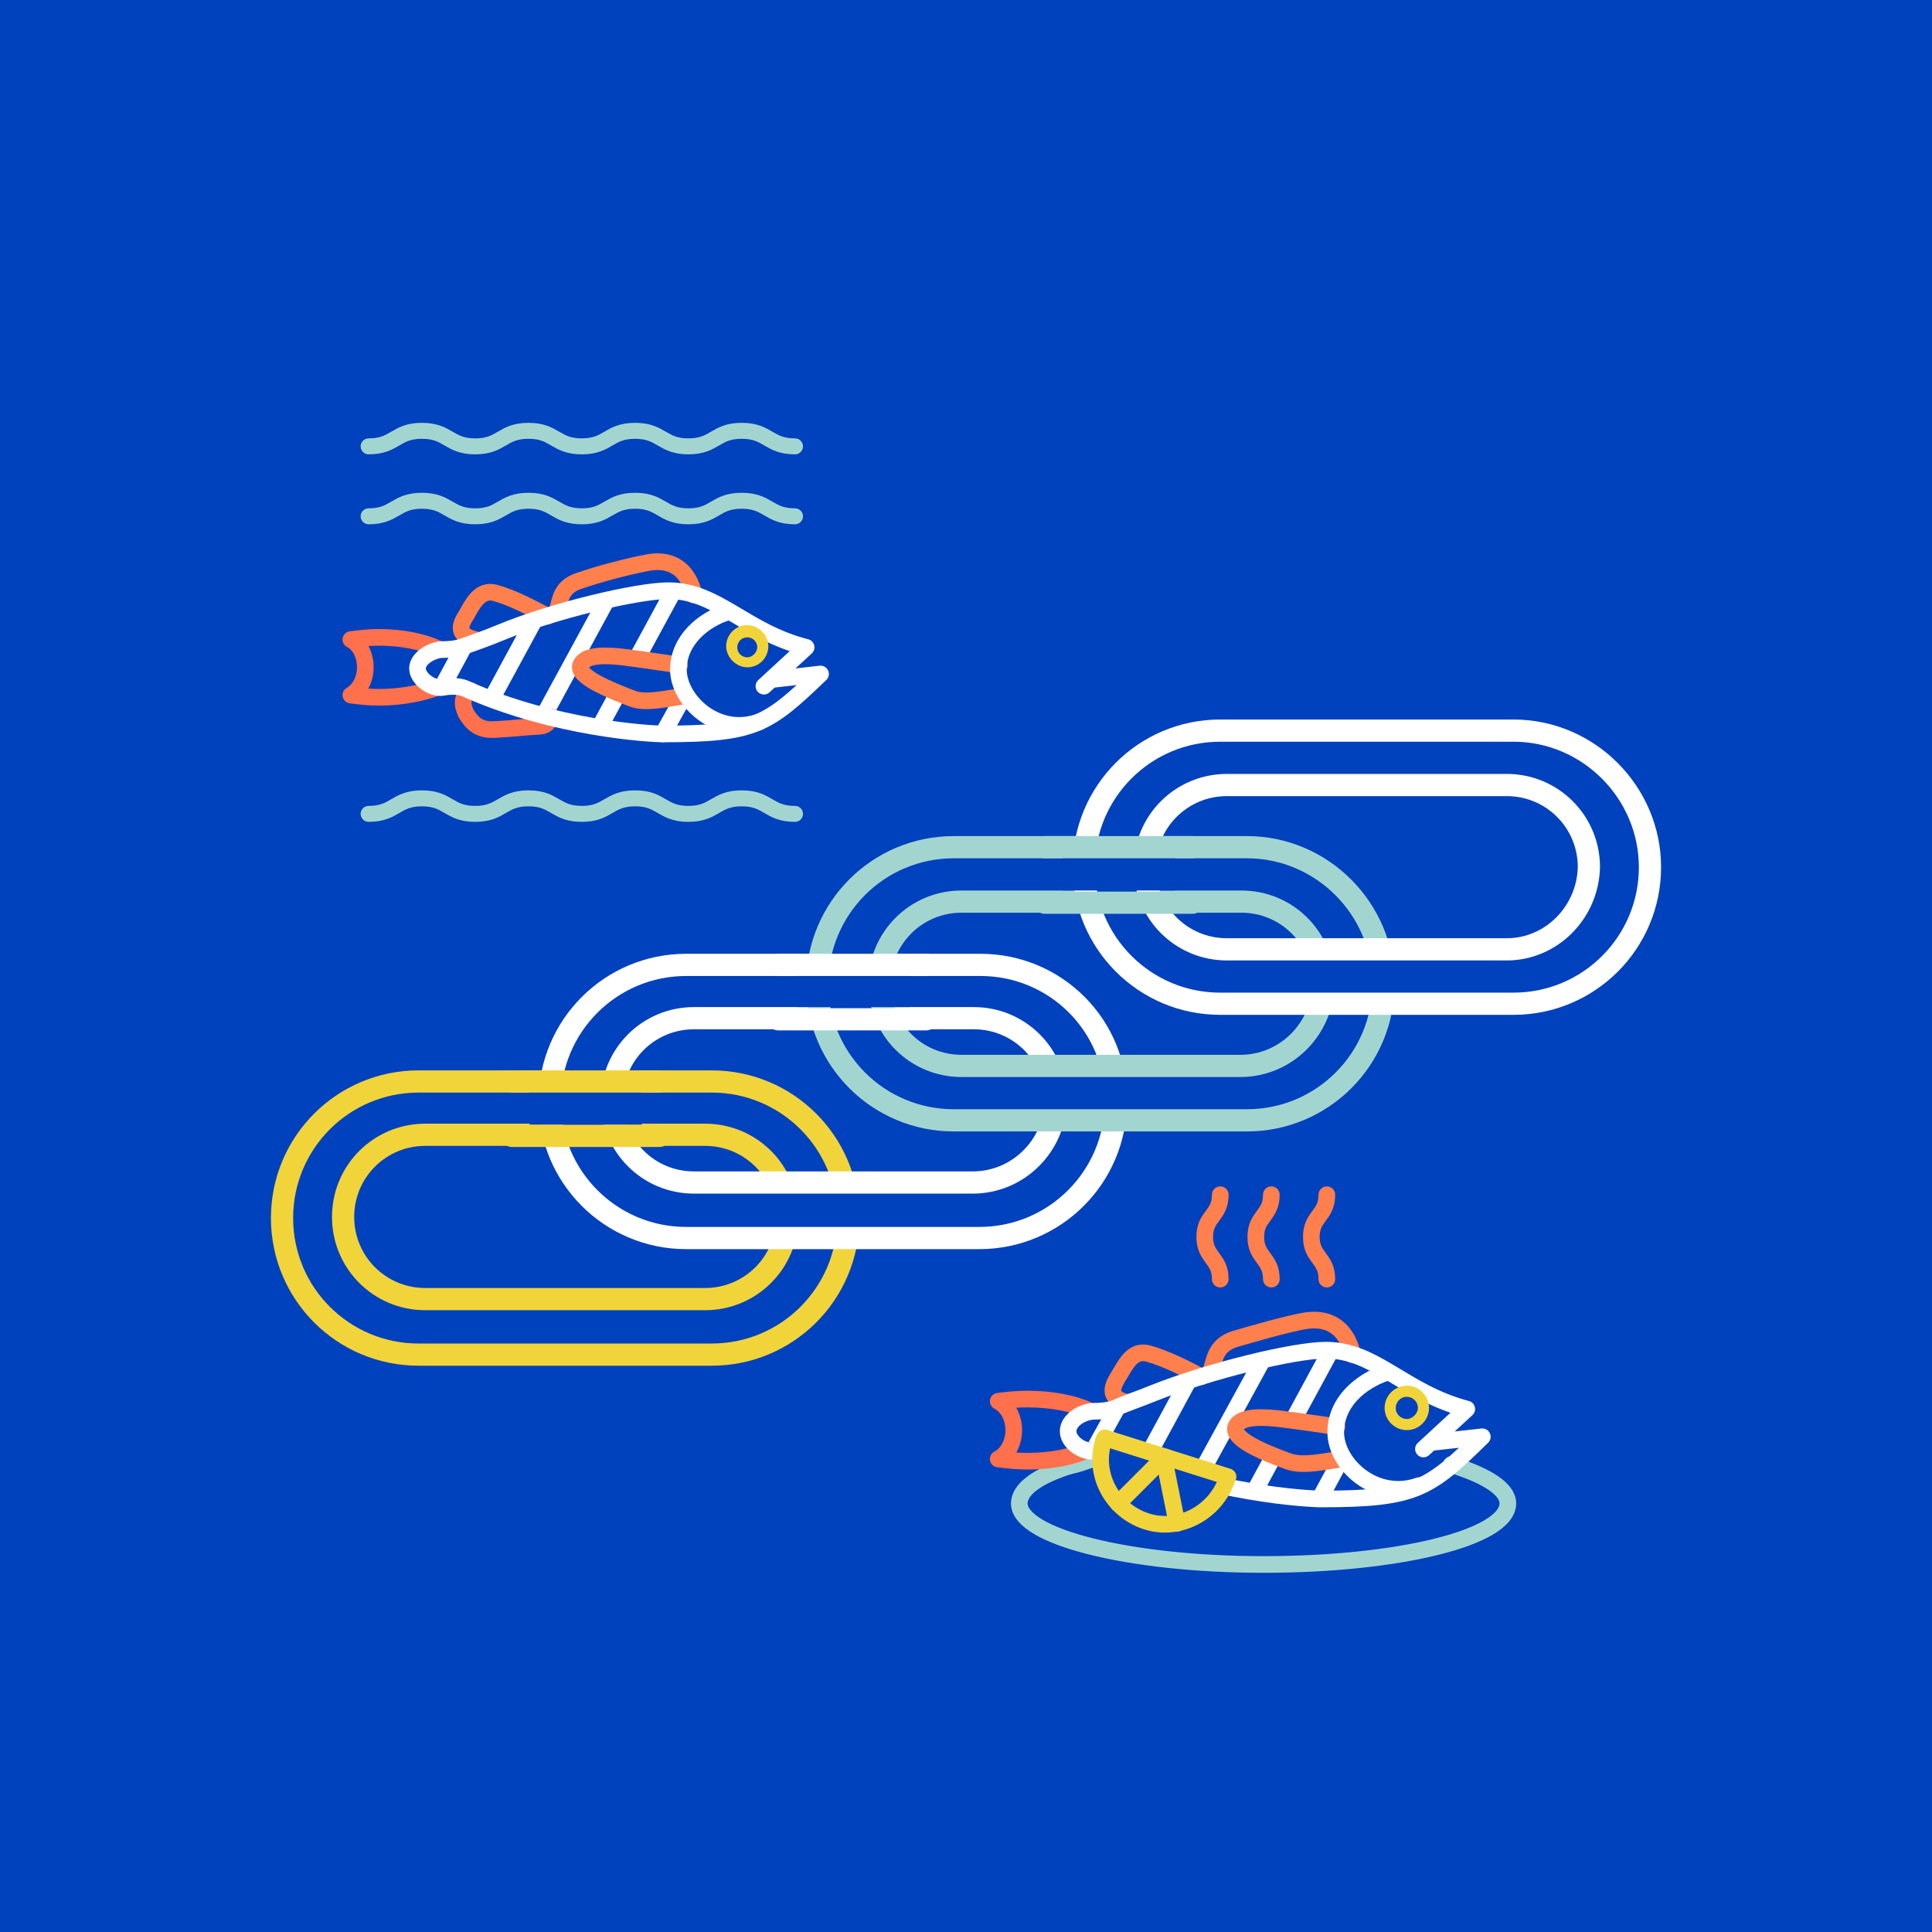 <?xml version="1.0" encoding="utf-8"?>
<!-- Generator: Adobe Illustrator 26.0.1, SVG Export Plug-In . SVG Version: 6.00 Build 0)  -->
<svg version="1.1" id="Layer_1" xmlns="http://www.w3.org/2000/svg" xmlns:xlink="http://www.w3.org/1999/xlink" x="0px" y="0px"
	 viewBox="0 0 174 174" style="enable-background:new 0 0 174 174;" xml:space="preserve">
<style type="text/css">
	.st0{fill:#0047BF;}
	.st1{fill:#003FC1;}
	.st2{fill:#FFFFFF;}
	.st3{fill:none;stroke:#96D5CE;stroke-width:2;stroke-linecap:round;stroke-linejoin:round;stroke-miterlimit:10;}
	.st4{fill:none;stroke:#FF704C;stroke-width:2;stroke-linecap:round;stroke-linejoin:round;stroke-miterlimit:10;}
	.st5{fill:none;stroke:#FFFFFF;stroke-width:2;stroke-linecap:round;stroke-linejoin:round;stroke-miterlimit:10;}
	.st6{fill:none;stroke:#FF804C;stroke-width:2;stroke-linecap:round;stroke-linejoin:round;stroke-miterlimit:10;}
	.st7{fill:none;stroke:#0047BF;stroke-width:2;stroke-linecap:round;stroke-linejoin:round;stroke-miterlimit:10;}
	.st8{fill:#F1D439;}
	.st9{fill:#0047BF;stroke:#BEC8C8;stroke-width:2;stroke-linecap:round;stroke-linejoin:round;stroke-miterlimit:10;}
	.st10{fill:none;stroke:#FF7E51;stroke-width:2;stroke-linecap:round;stroke-linejoin:round;stroke-miterlimit:10;}
	.st11{fill:none;stroke:#A3D5D0;stroke-width:2;stroke-linecap:round;stroke-linejoin:round;stroke-miterlimit:10;}
	.st12{fill:none;stroke:#F1D439;stroke-width:2;stroke-linecap:round;stroke-linejoin:round;stroke-miterlimit:10;}
	.st13{fill:none;stroke:#E2E6E6;stroke-width:2;stroke-linecap:round;stroke-linejoin:round;stroke-miterlimit:10;}
	.st14{fill:#A3D5D0;}
	.st15{fill:#FF804C;}
	.st16{fill:none;stroke:#BEC8C8;stroke-width:2;stroke-linecap:round;stroke-linejoin:round;stroke-miterlimit:10;}
	.st17{fill:#0047BF;stroke:#0047BF;stroke-width:2;stroke-linecap:round;stroke-linejoin:round;stroke-miterlimit:10;}
	.st18{fill:#0041BD;}
	.st19{fill:#0041BD;stroke:#A3D5D0;stroke-width:2;stroke-linecap:round;stroke-linejoin:round;stroke-miterlimit:10;}
	.st20{fill:#0041BD;stroke:#FFFFFF;stroke-width:2;stroke-linecap:round;stroke-linejoin:round;stroke-miterlimit:10;}
	.st21{fill:#0041BD;stroke:#FF804C;stroke-width:2;stroke-linecap:round;stroke-linejoin:round;stroke-miterlimit:10;}
	.st22{fill:#0041BD;stroke:#F1D439;stroke-width:2;stroke-linecap:round;stroke-linejoin:round;stroke-miterlimit:10;}
	.st23{fill:#FF804C;stroke:#FF804C;stroke-width:2;stroke-linecap:round;stroke-linejoin:round;stroke-miterlimit:10;}
	.st24{fill:none;stroke:#FFFFFF;stroke-width:1.5;stroke-linecap:round;stroke-linejoin:round;stroke-miterlimit:10;}
	.st25{fill:#0041BD;stroke:#FF804C;stroke-width:1.5;stroke-linecap:round;stroke-linejoin:round;stroke-miterlimit:10;}
	.st26{fill:none;stroke:#FF704C;stroke-width:1.5;stroke-linecap:round;stroke-linejoin:round;stroke-miterlimit:10;}
	.st27{fill:none;stroke:#FF804C;stroke-width:1.5;stroke-linecap:round;stroke-linejoin:round;stroke-miterlimit:10;}
	.st28{fill:none;stroke:#A3D5D0;stroke-width:1.438;stroke-linecap:round;stroke-linejoin:round;stroke-miterlimit:10;}
	.st29{fill:#0041BD;stroke:#A3D5D0;stroke-width:1.5;stroke-linecap:round;stroke-linejoin:round;stroke-miterlimit:10;}
	.st30{fill:#0041BD;stroke:#F1D439;stroke-width:1.5;stroke-linecap:round;stroke-linejoin:round;stroke-miterlimit:10;}
	.st31{fill:none;stroke:#F1D439;stroke-width:1.5;stroke-linecap:round;stroke-linejoin:round;stroke-miterlimit:10;}
	.st32{fill:none;stroke:#FFFFFF;stroke-width:2.5;stroke-linecap:round;stroke-linejoin:round;stroke-miterlimit:10;}
	.st33{fill:none;}
	.st34{fill:none;stroke:#A3D5D0;stroke-width:1.5;stroke-linecap:round;stroke-linejoin:round;stroke-miterlimit:10;}
	.st35{fill:none;stroke:#96D5CE;stroke-width:1.438;stroke-linecap:round;stroke-linejoin:round;stroke-miterlimit:10;}
	.st36{fill:none;stroke:#0047BF;stroke-width:1.5;stroke-linecap:round;stroke-linejoin:round;stroke-miterlimit:10;}
	.st37{fill:#0047BF;stroke:#FF704C;stroke-width:2;stroke-linecap:round;stroke-linejoin:round;stroke-miterlimit:10;}
	.st38{fill:#0047BF;stroke:#FF804C;stroke-width:2;stroke-linecap:round;stroke-linejoin:round;stroke-miterlimit:10;}
	.st39{fill:#0047BF;stroke:#E2E6E6;stroke-width:2;stroke-linecap:round;stroke-linejoin:round;stroke-miterlimit:10;}
	.st40{fill:#0047BF;stroke:#A3D5D0;stroke-width:2;stroke-linecap:round;stroke-linejoin:round;stroke-miterlimit:10;}
	.st41{fill:#0047BF;stroke:#F1D439;stroke-width:2;stroke-linecap:round;stroke-linejoin:round;stroke-miterlimit:10;}
	.st42{fill:#0041BD;stroke:#E2E6E6;stroke-width:2;stroke-linecap:round;stroke-linejoin:round;stroke-miterlimit:10;}
	.st43{fill:#E2E6E6;}
	.st44{fill:none;stroke:#0047BF;stroke-width:1.438;stroke-linecap:round;stroke-linejoin:round;stroke-miterlimit:10;}
	.st45{fill:#0047BF;stroke:#A3D5D0;stroke-width:1.5;stroke-linecap:round;stroke-linejoin:round;stroke-miterlimit:10;}
	.st46{fill:none;stroke:#E2E6E6;stroke-width:1.5;stroke-linecap:round;stroke-linejoin:round;stroke-miterlimit:10;}
	.st47{fill:#0047BF;stroke:#FF704C;stroke-width:1.5;stroke-linecap:round;stroke-linejoin:round;stroke-miterlimit:10;}
	.st48{fill:#0047BF;stroke:#FF804C;stroke-width:1.5;stroke-linecap:round;stroke-linejoin:round;stroke-miterlimit:10;}
	.st49{fill:#0047BF;stroke:#F1D439;stroke-width:1.5;stroke-linecap:round;stroke-linejoin:round;stroke-miterlimit:10;}
	.st50{fill:#0041BD;stroke:#0047BF;stroke-width:2;stroke-linecap:round;stroke-linejoin:round;stroke-miterlimit:10;}
	.st51{fill:#FF7E51;}
	.st52{fill:#96D5CE;}
	.st53{fill:#B5C0C0;}
	.st54{fill:#FFDD20;}
	
		.st55{fill:none;stroke:#FFFFFF;stroke-width:2;stroke-linecap:round;stroke-linejoin:round;stroke-miterlimit:10;stroke-dasharray:15,5;}
	.st56{opacity:0.74;fill:#0041BD;}
	.st57{fill:none;stroke:#FFFFFF;stroke-width:2;stroke-linecap:round;stroke-linejoin:round;stroke-dasharray:14.758,4.919;}
	.st58{fill:none;stroke:#B5C0C0;stroke-width:2;stroke-linecap:round;stroke-linejoin:round;stroke-miterlimit:10;}
	.st59{fill:#0047BF;stroke:#B5C0C0;stroke-width:2;stroke-linecap:round;stroke-linejoin:round;stroke-miterlimit:10;}
	.st60{fill:#0047BF;stroke:#96D5CE;stroke-width:2;stroke-linecap:round;stroke-linejoin:round;stroke-miterlimit:10;}
	.st61{fill:#0047BF;stroke:#FFFFFF;stroke-width:2;stroke-linecap:round;stroke-linejoin:round;stroke-miterlimit:10;}
	.st62{fill:none;stroke:#FFFFFF;stroke-width:0.75;stroke-linecap:round;stroke-linejoin:round;stroke-miterlimit:10;}
	.st63{fill:none;stroke:#FF7E51;stroke-width:1.5;stroke-linecap:round;stroke-linejoin:round;stroke-miterlimit:10;}
	.st64{fill:#0B0069;stroke:#FFFFFF;stroke-width:1.5;stroke-linecap:round;stroke-linejoin:round;stroke-miterlimit:10;}
	.st65{fill:none;stroke:#FF804C;stroke-width:1.96;stroke-linecap:round;stroke-linejoin:round;stroke-miterlimit:10;}
</style>
<rect x="-4.3" y="-4.1" class="st18" width="182.7" height="182.7"/>
<line class="st24" x1="61.7" y1="62.5" x2="59.7" y2="66.1"/>
<line class="st24" x1="60.4" y1="53.7" x2="54.1" y2="65.3"/>
<line class="st24" x1="54.6" y1="54.1" x2="49" y2="64.4"/>
<line class="st24" x1="48.1" y1="55.9" x2="44.3" y2="62.9"/>
<line class="st24" x1="41.8" y1="58.2" x2="39.8" y2="61.9"/>
<path class="st25" d="M61.5,62.7c-1.4,0.2-3.4,0.7-4.6,0.2c-2.1-0.8-5-2-4.6-3c0.4-1,2.4-0.9,4-0.7c2.3,0.3,4.9,0.7,4.9,0.7"/>
<path class="st24" d="M68.4,65c-3.8,1.4-7.3-1.9-7.3-4.7c0-2.6,2.2-4.5,4.5-5.2"/>
<g>
	<path class="st26" d="M39.4,58.4c-1.3-0.6-3.2-1-5.3-1c-0.9,0-1.7,0.1-2.5,0.2c0.8,0.4,1.3,1.4,1.3,2.5c0,1.2-0.6,2.1-1.3,2.5
		c0.8,0.1,1.6,0.2,2.5,0.2c2.1,0,4-0.4,5.3-0.9"/>
</g>
<path class="st27" d="M49.3,55.5c-1.3-0.7-3.2-1.7-4.7-2.1c-1.4-0.4-2.1,1.1-2.6,2c-0.6,0.9-0.9,1.8,0.8,2.2"/>
<path class="st27" d="M62.5,53.6c0,0-0.5-3.7-4.3-2.9c-1.6,0.3-4.3,1-6,1.6c-1.9,0.6-1.7,2-2.1,2.9"/>
<path class="st26" d="M49.7,64.6c-0.1-0.1-0.2,0.7-1,0.8c-1.9,0.1-2.2,0.2-4.1,0.3c-1.5,0.1-2.1-0.6-2.6-1.4
	c-0.2-0.4-0.7-1.5,0.4-2.1"/>
<path class="st24" d="M68.8,61.8l3.8-3.5c-5.5-1.4-8-5.1-12.4-5.1C57.4,53.2,49.8,55,45,57c-1.2,0.5-2.1,0.8-3.2,1.2
	c-0.7,0.3-1.8,0.3-1.9,0.3c-1,0-2.3,0.8-2.3,1.7c0,0.9,1.3,1.9,2.3,1.7c1.2-0.2,1.8,0,2.2,0.2c7.9,3.5,16.4,4,17.6,4
	c8.3,0,9.4-0.8,14.2-5.4l-4.4,0.5"/>
<path class="st8" d="M67.3,56.3c-1.1,0-1.9,0.9-1.9,1.9s0.9,1.9,1.9,1.9c1.1,0,1.9-0.9,1.9-1.9S68.3,56.3,67.3,56.3z M67.3,59.2
	c-0.5,0-0.9-0.4-0.9-0.9c0-0.5,0.4-0.9,0.9-0.9c0.5,0,0.9,0.4,0.9,0.9C68.2,58.7,67.8,59.2,67.3,59.2z"/>
<g>
	<path class="st12" d="M64.1,122H37.7c-6.8,0-12.3-5.5-12.3-12.3v0c0-6.8,5.5-12.3,12.3-12.3h26.4c6.8,0,12.3,5.5,12.3,12.3v0
		C76.4,116.5,70.9,122,64.1,122z"/>
	<path class="st12" d="M63.5,117H38.3c-4.1,0-7.4-3.3-7.4-7.4v0c0-4.1,3.3-7.4,7.4-7.4h25.2c4.1,0,7.4,3.3,7.4,7.4v0
		C70.9,113.7,67.6,117,63.5,117z"/>
</g>
<path class="st20" d="M88.3,86.9H61.8c-6.8,0-12.3,5.5-12.3,12.3c0,6.8,5.5,12.3,12.3,12.3h26.4c6.8,0,12.3-5.5,12.3-12.3
	C100.6,92.4,95.1,86.9,88.3,86.9z M87.6,106.5H62.5c-4.1,0-7.4-3.3-7.4-7.4c0-4.1,3.3-7.4,7.4-7.4h25.2c4.1,0,7.4,3.3,7.4,7.4
	C95,103.2,91.7,106.5,87.6,106.5z"/>
<rect x="47.7" y="98.3" class="st18" width="10.1" height="3"/>
<line class="st12" x1="46.1" y1="102.3" x2="59.4" y2="102.3"/>
<line class="st12" x1="46.1" y1="97.4" x2="59.4" y2="97.4"/>
<path class="st19" d="M112.3,76.3H85.9c-6.8,0-12.3,5.5-12.3,12.3c0,6.8,5.5,12.3,12.3,12.3h26.4c6.8,0,12.3-5.5,12.3-12.3
	C124.6,81.9,119.1,76.3,112.3,76.3z M111.7,96H86.6c-4.1,0-7.4-3.3-7.4-7.4c0-4.1,3.3-7.4,7.4-7.4h25.2c4.1,0,7.4,3.3,7.4,7.4
	C119.1,92.7,115.8,96,111.7,96z"/>
<rect x="71.8" y="87.7" class="st18" width="10.1" height="3"/>
<line class="st5" x1="70.1" y1="91.8" x2="83.4" y2="91.8"/>
<line class="st5" x1="70.2" y1="86.9" x2="83.4" y2="86.9"/>
<path class="st20" d="M136.3,65.8h-26.4c-6.8,0-12.3,5.5-12.3,12.3c0,6.8,5.5,12.3,12.3,12.3h26.4c6.8,0,12.3-5.5,12.3-12.3
	C148.6,71.4,143.1,65.8,136.3,65.8z M135.7,85.5h-25.2c-4.1,0-7.4-3.3-7.4-7.4c0-4.1,3.3-7.4,7.4-7.4h25.2c4.1,0,7.4,3.3,7.4,7.4
	C143,82.2,139.7,85.5,135.7,85.5z"/>
<rect x="95.7" y="77.2" class="st18" width="10.1" height="3"/>
<line class="st11" x1="94.1" y1="81.3" x2="107.4" y2="81.3"/>
<line class="st11" x1="94.1" y1="76.3" x2="107.4" y2="76.3"/>
<path class="st28" d="M33.2,73.3c2.4,0,2.4-1.4,4.8-1.4c2.4,0,2.4,1.4,4.8,1.4c2.4,0,2.4-1.4,4.8-1.4c2.4,0,2.4,1.4,4.8,1.4
	c2.4,0,2.4-1.4,4.8-1.4c2.4,0,2.4,1.4,4.8,1.4c2.4,0,2.4-1.4,4.8-1.4c2.4,0,2.4,1.4,4.8,1.4"/>
<path class="st28" d="M33.2,46.5c2.4,0,2.4-1.4,4.8-1.4c2.4,0,2.4,1.4,4.8,1.4c2.4,0,2.4-1.4,4.8-1.4c2.4,0,2.4,1.4,4.8,1.4
	c2.4,0,2.4-1.4,4.8-1.4c2.4,0,2.4,1.4,4.8,1.4c2.4,0,2.4-1.4,4.8-1.4c2.4,0,2.4,1.4,4.8,1.4"/>
<path class="st28" d="M33.2,40.2c2.4,0,2.4-1.4,4.8-1.4c2.4,0,2.4,1.4,4.8,1.4c2.4,0,2.4-1.4,4.8-1.4c2.4,0,2.4,1.4,4.8,1.4
	c2.4,0,2.4-1.4,4.8-1.4c2.4,0,2.4,1.4,4.8,1.4c2.4,0,2.4-1.4,4.8-1.4c2.4,0,2.4,1.4,4.8,1.4"/>
<path class="st27" d="M114.5,115.2c0-1.9-1.4-1.9-1.4-3.8c0-1.9,1.4-1.9,1.4-3.8"/>
<path class="st27" d="M109.9,115.2c0-1.9-1.4-1.9-1.4-3.8c0-1.9,1.4-1.9,1.4-3.8"/>
<path class="st27" d="M119.5,115.2c0-1.9-1.4-1.9-1.4-3.8c0-1.9,1.4-1.9,1.4-3.8"/>
<g>
	<path class="st29" d="M96.4,132c-2.9,0.9-4.6,2.1-4.6,3.4c0,3,9.9,5.5,22,5.5s22-2.4,22-5.5c0-1.3-1.9-2.5-5.1-3.5"/>
	<path class="st29" d="M96.4,132l1.7-0.5C97.5,131.7,97,131.9,96.4,132z"/>
</g>
<line class="st24" x1="120.9" y1="131.2" x2="118.9" y2="134.9"/>
<line class="st24" x1="119.6" y1="122.1" x2="113.1" y2="134.1"/>
<line class="st24" x1="113.7" y1="122.5" x2="107.9" y2="133.1"/>
<line class="st24" x1="107" y1="124.4" x2="103.1" y2="131.6"/>
<line class="st24" x1="100.6" y1="126.8" x2="98.5" y2="130.6"/>
<path class="st25" d="M120.8,131.4c-1.4,0.2-3.5,0.7-4.8,0.2c-2.2-0.8-5.1-2-4.7-3.1c0.4-1,2.5-0.9,4.1-0.7c2.4,0.3,5,0.7,5,0.7"/>
<path class="st24" d="M127.8,133.8c-3.9,1.4-7.5-1.9-7.5-4.8c0-2.7,2.2-4.6,4.6-5.4"/>
<g>
	<path class="st26" d="M98,127c-1.3-0.6-3.3-1-5.5-1c-0.9,0-1.8,0.1-2.6,0.2c0.8,0.4,1.4,1.4,1.4,2.6c0,1.2-0.6,2.2-1.4,2.6
		c0.8,0.1,1.7,0.2,2.6,0.2c2.2,0,4.1-0.4,5.4-1"/>
</g>
<path class="st27" d="M108.2,124c-1.3-0.7-3.3-1.7-4.8-2.1c-1.5-0.4-2.1,1.2-2.7,2.1c-0.6,1-0.9,1.9,0.8,2.3"/>
<path class="st27" d="M121.8,122c0,0-0.5-3.8-4.5-3c-1.6,0.3-4.4,1.1-6.1,1.6c-1.9,0.6-1.8,2.1-2.2,3"/>
<path class="st26" d="M108.7,133.3c-0.1-0.1-0.2,0.8-1.1,0.8c-1.9,0.1-2.3,0.2-4.2,0.3c-1.6,0.1-2.1-0.6-2.7-1.4
	c-0.2-0.4-0.8-1.6,0.4-2.1"/>
<path class="st24" d="M128.2,130.5l3.9-3.6c-5.7-1.5-8.2-5.3-12.7-5.3c-2.9,0-10.6,1.9-15.6,3.9c-1.2,0.5-2.2,0.8-3.3,1.3
	c-0.7,0.3-1.8,0.3-1.9,0.3c-1.1,0-2.4,0.8-2.4,1.8c0,1,1.3,1.9,2.4,1.8c1.3-0.2,1.8,0,2.3,0.2c8.1,3.6,16.9,4.1,18.1,4.1
	c8.5,0,9.7-0.9,14.5-5.6l-4.5,0.5"/>
<path class="st8" d="M126.7,124.8c-1.1,0-2,0.9-2,2s0.9,2,2,2c1.1,0,2-0.9,2-2S127.8,124.8,126.7,124.8z M126.7,127.8
	c-0.5,0-1-0.4-1-1c0-0.5,0.4-1,1-1c0.5,0,1,0.4,1,1C127.7,127.3,127.2,127.8,126.7,127.8z"/>
<g>
	<path class="st30" d="M99.5,129.5c0,0.1-0.1,0.1-0.1,0.2c-1,3.1,0.8,6.3,3.8,7.3s6.3-0.8,7.3-3.8c0-0.1,0-0.2,0.1-0.2L99.5,129.5z"
		/>
	<line class="st31" x1="104.8" y1="131.2" x2="106" y2="137.2"/>
	<line class="st31" x1="104.9" y1="131.2" x2="100.7" y2="135.4"/>
</g>
</svg>
